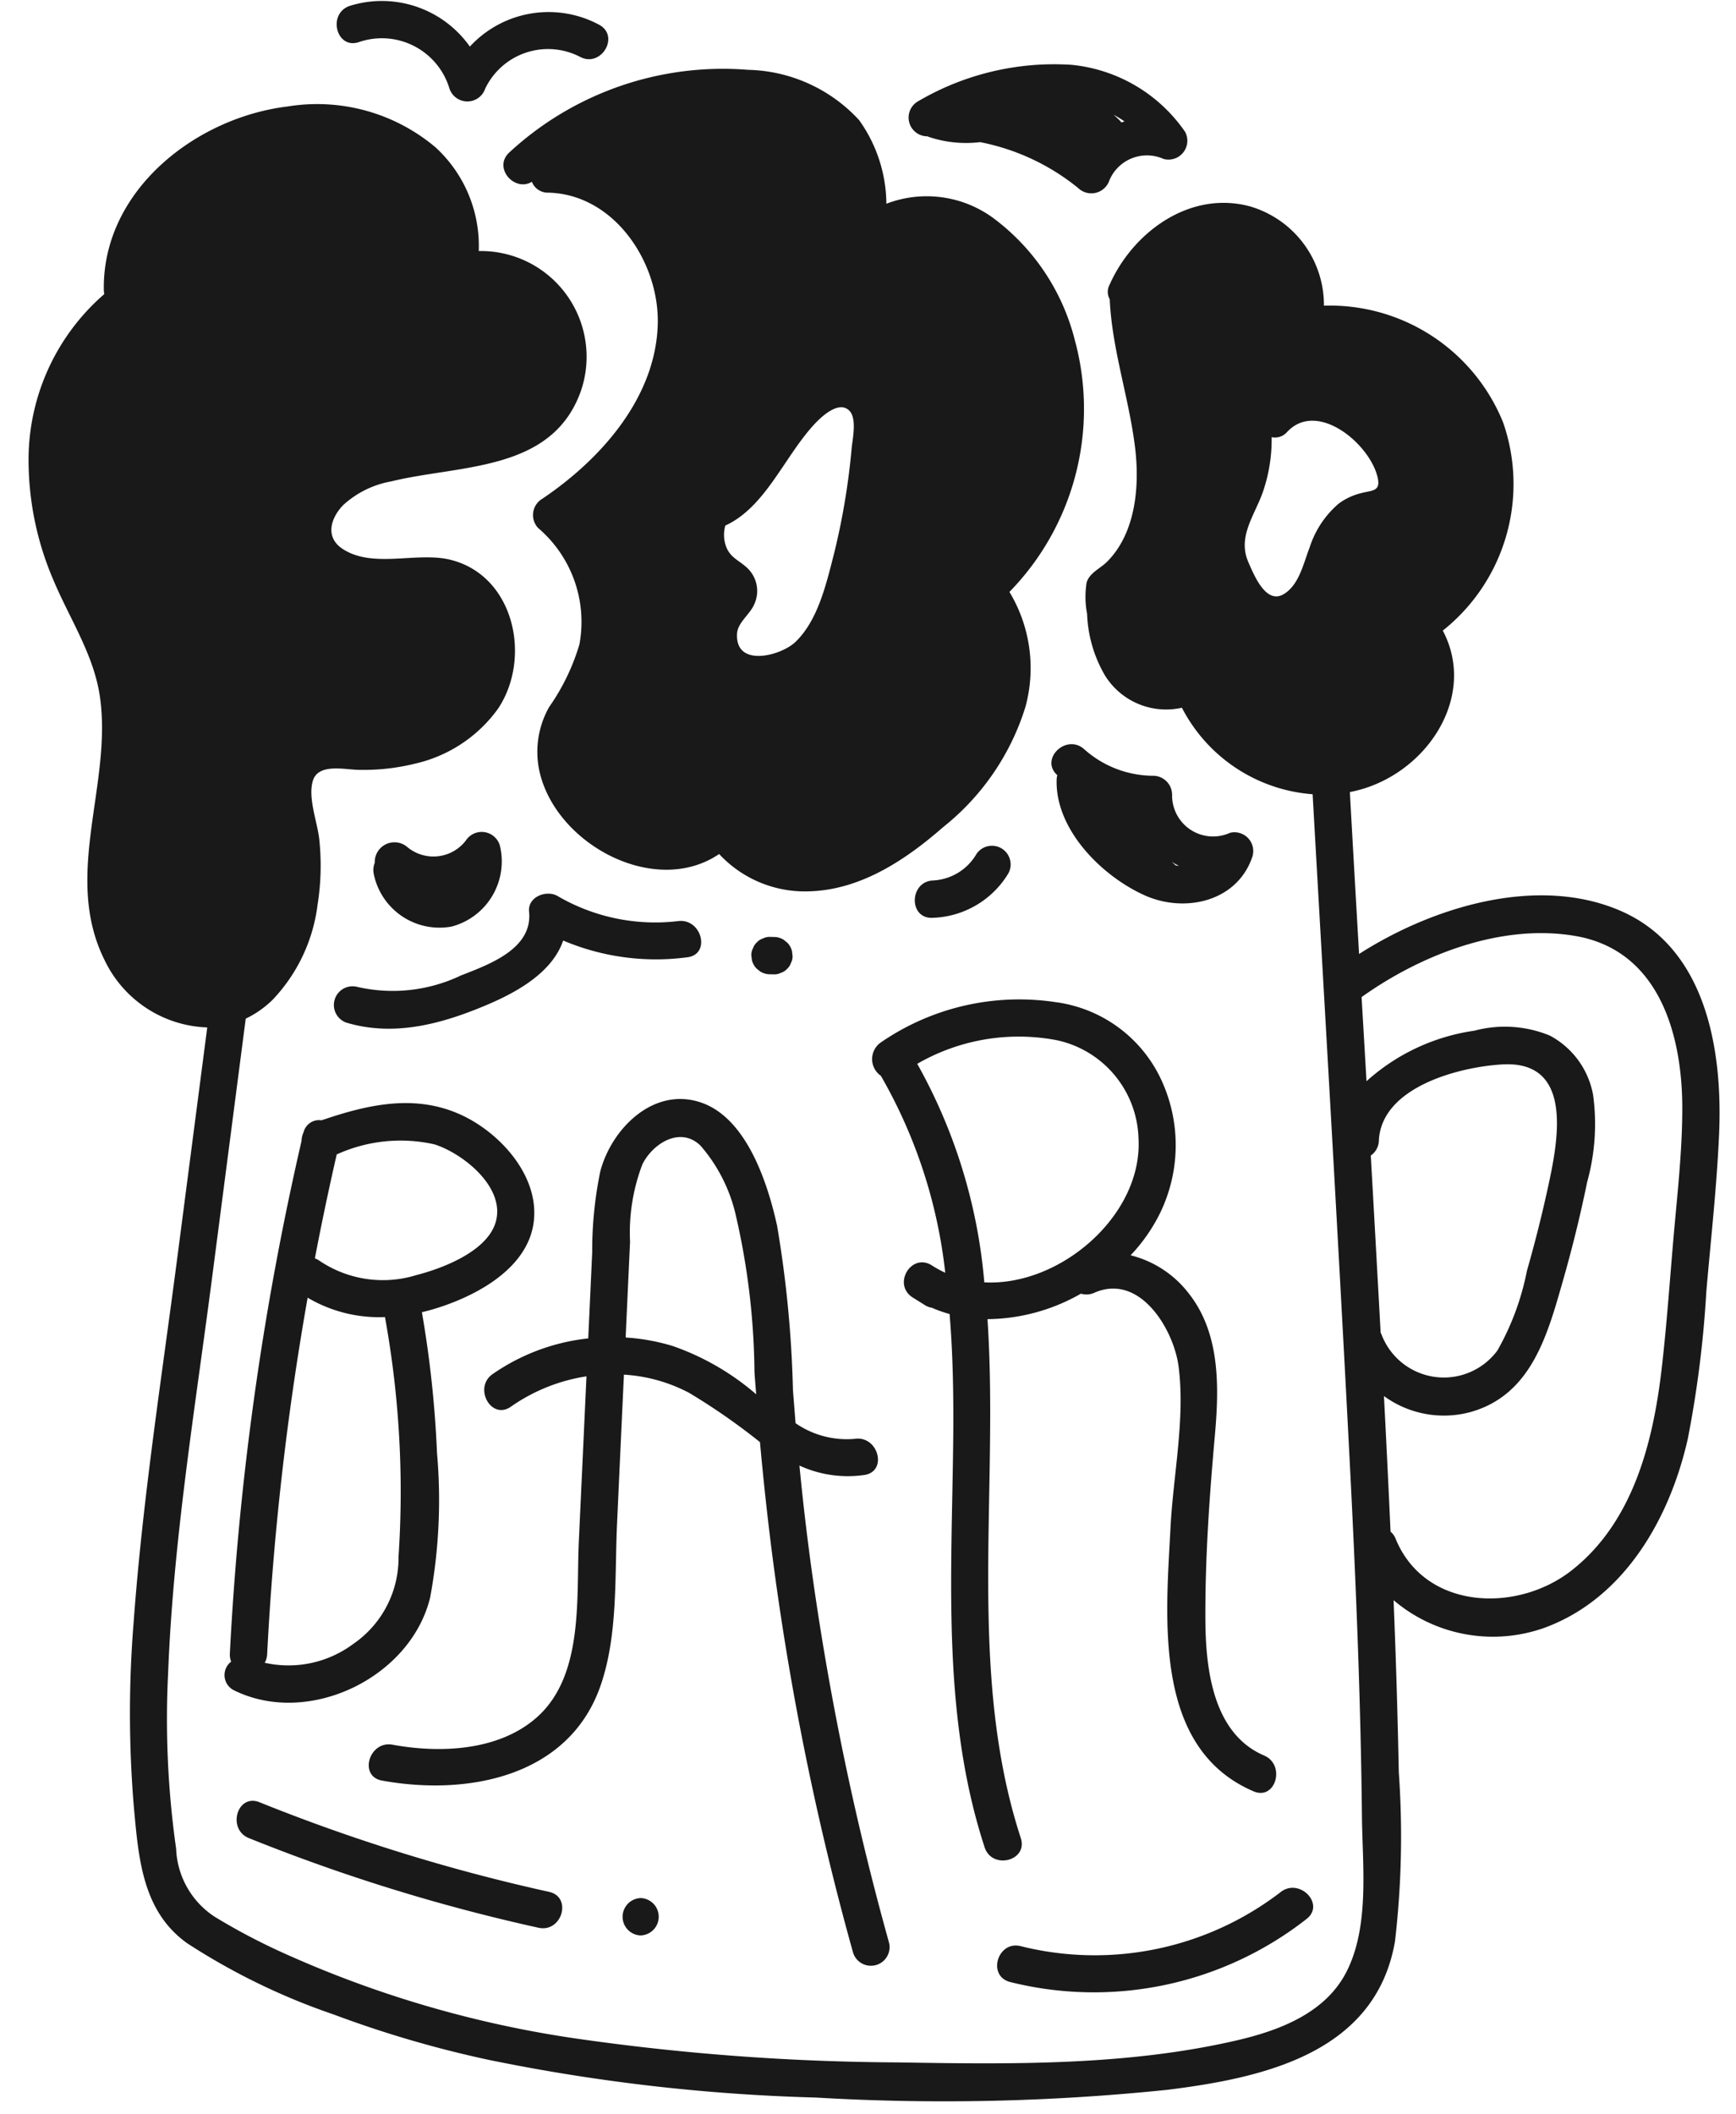 <svg xmlns="http://www.w3.org/2000/svg" width="82.042" height="99.876" viewBox="0 0 82.042 99.876">
  <g id="Group_419" data-name="Group 419" transform="translate(-47.871 -33.292)">
    <g id="Group_411" data-name="Group 411" transform="matrix(1, 0.017, -0.017, 1, 49.594, 33.044)">
      <path id="Path_149" data-name="Path 149" d="M14.817,4.06a86.44,86.44,0,0,1-13.753-4C0-.344-.457,1.361.595,1.764a86.4,86.4,0,0,0,13.754,4C15.458,5.987,15.932,4.286,14.817,4.06Z" transform="translate(10.923 85.118)" fill="#191919"/>
      <path id="Path_150" data-name="Path 150" d="M.853,1.765A.883.883,0,0,0,.853,0,.883.883,0,0,0,.853,1.765Z" transform="translate(29.236 89.398)" fill="#191919"/>
      <path id="Path_151" data-name="Path 151" d="M6.429,14.667a8.467,8.467,0,0,1,3.547-1.494q-.114,3.906-.229,7.811c-.078,2.679.345,6.3-1.824,8.316-1.769,1.639-4.554,1.8-6.816,1.425C0,30.542-.481,32.243.639,32.427c4.035.664,8.824-.308,10.251-4.66.788-2.4.576-5.165.649-7.659q.1-3.522.205-7.045a7.573,7.573,0,0,1,3.094.807,30.4,30.4,0,0,1,3.388,2.27q.277,2.59.649,5.168a133.787,133.787,0,0,0,4.16,18.869.883.883,0,0,0,1.7-.469,133.893,133.893,0,0,1-3.906-17.192q-.418-2.641-.72-5.3a5.467,5.467,0,0,0,3.067.393c1.119-.176.643-1.877-.469-1.7a4.254,4.254,0,0,1-2.814-.69c-.052-.519-.1-1.039-.151-1.559A53.777,53.777,0,0,0,18.859,5.9C18.387,3.92,17.344.853,15.173.152,12.91-.58,10.954,1.466,10.463,3.489a18.517,18.517,0,0,0-.316,3.828l-.118,4.063a9.759,9.759,0,0,0-4.49,1.763C4.63,13.8,5.509,15.337,6.429,14.667Zm5.37-3.5.128-4.381a9.051,9.051,0,0,1,.522-3.674c.486-1.008,1.771-1.831,2.731-.923A7.572,7.572,0,0,1,16.89,5.4a34.1,34.1,0,0,1,1.019,7.418c.029.356.064.711.1,1.067a12.126,12.126,0,0,0-3.985-2.214,9.762,9.762,0,0,0-2.224-.363Z" transform="translate(17.119 51.63)" fill="#191919"/>
      <path id="Path_152" data-name="Path 152" d="M.26,1.507l.178.138a.877.877,0,0,0,.446.12h.182a.662.662,0,0,0,.34-.076.66.66,0,0,0,.284-.182.667.667,0,0,0,.183-.284.662.662,0,0,0,.075-.34L1.916.648A.871.871,0,0,0,1.689.259L1.511.121A.881.881,0,0,0,1.065,0H.883a.665.665,0,0,0-.34.076A.658.658,0,0,0,.26.259.665.665,0,0,0,.076.543.67.67,0,0,0,0,.883c.011.078.021.156.032.235A.874.874,0,0,0,.26,1.507Z" transform="translate(34.546 43.904)" fill="#191919"/>
      <path id="Path_153" data-name="Path 153" d="M.631,4.675A16.3,16.3,0,0,0,14.583,1.459C15.468.745,14.212-.5,13.336.211A14.417,14.417,0,0,1,1.1,2.973C0,2.714-.476,4.415.631,4.675Z" transform="translate(46.969 88.391)" fill="#191919"/>
      <path id="Path_154" data-name="Path 154" d="M75.549,37.01c-3.929-1.608-8.827-.042-12.291,2.259q-.218-2.9-.432-5.808l-.134-1.831c3.481-.722,6.009-4.524,4.262-7.7a8.842,8.842,0,0,0,2.681-9.882,8.832,8.832,0,0,0-8.558-5.367,4.854,4.854,0,0,0-3.569-4.628c-2.763-.7-5.358,1.184-6.481,3.6a.958.958,0,0,0-.044.1c-.018.042-.039.085-.057.127a.705.705,0,0,0,.025.669c.15,2.376.983,4.614,1.314,6.963.256,1.814.115,4.038-1.223,5.431-.316.328-.814.533-.953.994a4.24,4.24,0,0,0,.046,1.488,6.2,6.2,0,0,0,.9,2.905,3.4,3.4,0,0,0,3.655,1.453,7.589,7.589,0,0,0,6.245,3.98c.77,10.457,1.563,20.912,2.281,31.373.385,5.614.715,11.234.87,16.86.064,2.337.458,5.188-.613,7.363-.968,1.964-3.133,2.817-5.134,3.316-5.177,1.29-10.655,1.307-15.958,1.309a110.309,110.309,0,0,1-14.929-.829,51.606,51.606,0,0,1-14.365-3.91,29.786,29.786,0,0,1-3.125-1.591,4.023,4.023,0,0,1-1.875-3.182,43.467,43.467,0,0,1-.519-8.291c.134-6.241,1.057-12.469,1.755-18.664q.694-6.149,1.386-12.3a4.721,4.721,0,0,0,1.271-.929,7.93,7.93,0,0,0,2.031-4.5,11.8,11.8,0,0,0,.03-3.087c-.1-.819-.575-1.934-.356-2.755.228-.849,1.444-.577,2.111-.57a10.088,10.088,0,0,0,2.68-.33,6.642,6.642,0,0,0,3.9-2.662c1.569-2.427.671-6.3-2.358-7-1.608-.371-3.678.5-5.131-.443-.824-.537-.565-1.439.018-2.058a4.534,4.534,0,0,1,2.241-1.153c3.234-.854,7.615-.561,8.9-4.441a4.993,4.993,0,0,0-4.944-6.508,6.318,6.318,0,0,0-2.122-4.861A8.68,8.68,0,0,0,11.958.106c-4.34.6-8.686,4.12-8.539,8.807a1.1,1.1,0,0,0,.027.2A10.348,10.348,0,0,0,0,16.994a14.353,14.353,0,0,0,1.278,5.682c.8,1.818,1.98,3.5,2.291,5.5.644,4.123-1.628,8.431.423,12.387a5.583,5.583,0,0,0,4.906,3.1q-.6,5.315-1.2,10.631C7.046,60.1,6.229,65.93,5.9,71.776A53.251,53.251,0,0,0,6.053,80.5c.264,2.422.474,4.957,2.649,6.439a31.125,31.125,0,0,0,6.966,3.237,51.9,51.9,0,0,0,7.37,2.019,88.764,88.764,0,0,0,15.475,1.515,102.806,102.806,0,0,0,16.6-.648c4.535-.641,9.807-1.9,10.633-7.187a42.744,42.744,0,0,0,.046-7.987c-.1-2.711-.229-5.421-.385-8.13a7.25,7.25,0,0,0,7.163,1.178c3.754-1.456,5.828-5.279,6.608-9.037a51.628,51.628,0,0,0,.757-6.964c.172-2.486.411-4.978.477-7.47C80.515,43.512,79.66,38.693,75.549,37.01ZM60.594,20.116c-.274.733-.46,1.769-1.183,2.219-.835.519-1.423-.881-1.7-1.484-.536-1.177.24-2.178.616-3.278a7.584,7.584,0,0,0,.385-2.64.758.758,0,0,0,.731-.263c1.414-1.558,3.978.552,4.321,2.132.132.614-.281.56-.772.7a2.973,2.973,0,0,0-1.055.512A4.54,4.54,0,0,0,60.594,20.116Zm3.987,37.023q-.3-4.181-.608-8.361a.885.885,0,0,0,.37-.748c.115-2.5,3.715-3.5,5.746-3.659,3.382-.269,2.733,3.492,2.3,5.667q-.405,2.042-.946,4.055a12.458,12.458,0,0,1-1.331,3.79,3.149,3.149,0,0,1-5.5-.692C64.6,57.173,64.591,57.157,64.582,57.139ZM78.333,52.53c-.139,2.017-.245,4.04-.443,6.052-.345,3.51-1.231,7.313-4.11,9.639-2.545,2.056-6.891,1.978-8.326-1.366a.808.808,0,0,0-.245-.329q-.2-3.2-.421-6.4a4.812,4.812,0,0,0,4.1.686c2.917-.871,3.6-3.806,4.3-6.413q.6-2.254,1.03-4.548a10.234,10.234,0,0,0,.212-4.1,3.978,3.978,0,0,0-2.089-2.779,5.573,5.573,0,0,0-3.572-.173,9.638,9.638,0,0,0-5.058,2.473q-.149-1.985-.3-3.969c2.778-2.054,6.553-3.6,10.057-3.057,3.953.612,5.124,4.553,5.184,8.045C78.687,48.376,78.476,50.459,78.333,52.53Z" transform="translate(0 4.968)" fill="#191919"/>
      <path id="Path_155" data-name="Path 155" d="M.429,3.722a23.845,23.845,0,0,1,3.2,9.249,4.9,4.9,0,0,1-.642-.338c-.978-.589-1.847.918-.891,1.524l.592.356a.894.894,0,0,0,.34.124,6.247,6.247,0,0,0,.84.281c.194,1.947.257,3.911.271,5.847.046,6.469-.335,13.1,1.812,19.309.369,1.067,2.074.609,1.7-.469C4.97,31.837,6.343,23.249,5.662,15.13a9.054,9.054,0,0,0,4.394-1.279.9.9,0,0,0,.636-.055c2.142-.984,3.789,1.69,4.039,3.429.355,2.474-.17,5.127-.255,7.611-.146,4.257-.671,10.416,4.135,12.378,1.052.429,1.509-1.278.469-1.7-2.45-1-2.831-4.075-2.882-6.366-.064-2.906.091-5.808.3-8.7.164-2.29.181-4.829-1.351-6.7a4.983,4.983,0,0,0-2.775-1.749,8.048,8.048,0,0,0,1.375-2.052,7.33,7.33,0,0,0-.012-6.144A6.434,6.434,0,0,0,8.592.1a11.533,11.533,0,0,0-8.2,2.054A.958.958,0,0,0,.429,3.722ZM8.709,1.9a4.884,4.884,0,0,1,3.94,4.525c.3,3.64-3.557,7.1-7.167,6.969A25.465,25.465,0,0,0,2.138,3.128,9.588,9.588,0,0,1,8.709,1.9Z" transform="translate(40.333 46.651)" fill="#191919"/>
      <path id="Path_156" data-name="Path 156" d="M.453,27.867C4,29.554,8.8,27.143,9.656,23.326a25.327,25.327,0,0,0,.206-6.834,51.439,51.439,0,0,0-.826-6.627c.141-.036.281-.074.42-.116,1.9-.578,4.388-1.872,4.762-4.034C14.6,3.481,12.675,1.387,10.775.534,8.562-.46,6.31.1,4.141.883a.756.756,0,0,0-.841.583.99.99,0,0,0-.088.407A139.364,139.364,0,0,0,.237,26.135a.876.876,0,0,0,.069.384A.8.8,0,0,0,.453,27.867ZM4.885,2.482a7.3,7.3,0,0,1,4.605-.555c1.343.4,3.373,1.942,2.972,3.579-.349,1.426-2.482,2.272-3.734,2.616a5.36,5.36,0,0,1-4.566-.6.924.924,0,0,0-.226-.114Q4.366,4.938,4.885,2.482ZM2,26.135A136.606,136.606,0,0,1,3.626,9.271a6.632,6.632,0,0,0,3.669.853,46.082,46.082,0,0,1,.833,11.309,4.923,4.923,0,0,1-2.065,4.15,5.125,5.125,0,0,1-4.172.963A.9.9,0,0,0,2,26.135Z" transform="translate(10.232 52.042)" fill="#191919"/>
      <g id="Group_367" data-name="Group 367" transform="translate(14.209)">
        <g id="Group_362" data-name="Group 362" transform="translate(0.636 39.182)">
          <path id="Path_157" data-name="Path 157" d="M16.216,1.19A9.16,9.16,0,0,1,10.493.1C9.964-.189,9.081.165,9.165.865,9.372,2.617,7.327,3.385,6,3.931a7.49,7.49,0,0,1-4.91.62.883.883,0,0,0-.469,1.7c2.271.638,4.512-.016,6.6-.939,1.446-.639,3.087-1.595,3.578-3.112a11.232,11.232,0,0,0,5.88.691C17.8,2.733,17.329,1.032,16.216,1.19Z" transform="translate(0 2.859)" fill="#191919"/>
          <path id="Path_158" data-name="Path 158" d="M.021,2.06A3.169,3.169,0,0,0,3.747,4.488,3.182,3.182,0,0,0,5.959.627.894.894,0,0,0,4.346.416,1.931,1.931,0,0,1,1.589.772a.932.932,0,0,0-1.528.768A.9.9,0,0,0,.021,2.06Z" transform="translate(1.774)" fill="#191919"/>
        </g>
        <g id="Group_366" data-name="Group 366">
          <path id="Path_159" data-name="Path 159" d="M8.492,4.059a1.936,1.936,0,0,1-2.764-1.75.9.9,0,0,0-.882-.883A4.924,4.924,0,0,1,1.537.227C.682-.513-.571.73.289,1.475l0,0a.969.969,0,0,0-.028.214C.231,4.049,2.477,6.209,4.519,7.082,6.438,7.9,8.912,7.3,9.578,5.144A.888.888,0,0,0,8.492,4.059ZM5.96,5.645c-.066-.056-.13-.115-.2-.172a3.614,3.614,0,0,0,.351.19C6.064,5.658,6.012,5.653,5.96,5.645Z" transform="translate(34.359 34.56)" fill="#191919"/>
          <g id="Group_365" data-name="Group 365">
            <path id="Path_160" data-name="Path 160" d="M13.094,3.122A7.392,7.392,0,0,0,7.675.046,12.7,12.7,0,0,0,.438,1.9.885.885,0,0,0,.924,3.538c.018.007.034.017.052.023a5.538,5.538,0,0,0,2.439.209A10.55,10.55,0,0,1,8.08,5.855a.9.9,0,0,0,1.476-.389A1.925,1.925,0,0,1,12.1,4.418.891.891,0,0,0,13.094,3.122Zm-3.075-.462a3.732,3.732,0,0,0-.321-.29,4.874,4.874,0,0,1,.523.306c-.049.016-.1.034-.146.052C10.056,2.7,10.04,2.681,10.019,2.659Z" transform="translate(27.077 2.432)" fill="#191919"/>
            <g id="Group_364" data-name="Group 364">
              <path id="Path_161" data-name="Path 161" d="M11.51,2.489c1,.532,1.9-.991.891-1.524A5.06,5.06,0,0,0,6.309,2.1,5.089,5.089,0,0,0,.6.275c-1.061.382-.6,2.088.469,1.7a3.335,3.335,0,0,1,4.3,2.094.891.891,0,0,0,1.7,0A3.294,3.294,0,0,1,11.51,2.489Z" fill="#191919"/>
              <g id="Group_363" data-name="Group 363" transform="translate(7.988 2.935)">
                <path id="Path_162" data-name="Path 162" d="M2.878.428A2.516,2.516,0,0,1,.849,1.716c-1.128.068-1.136,1.833,0,1.765A4.34,4.34,0,0,0,4.4,1.319.883.883,0,0,0,2.878.428Z" transform="translate(20.028 36.456)" fill="#191919"/>
                <path id="Path_163" data-name="Path 163" d="M27.137,12.535a10.328,10.328,0,0,0-3.98-5.715,5.32,5.32,0,0,0-5.031-.568,6.88,6.88,0,0,0-1.355-3.927A7.353,7.353,0,0,0,11.485.039,14.869,14.869,0,0,0,.27,4.132C-.5,4.868.548,6.01,1.359,5.5a.806.806,0,0,0,.775.5c3.125.014,5.321,3.207,5.287,6.134-.041,3.479-2.6,6.43-5.31,8.324a.894.894,0,0,0-.178,1.387A5.825,5.825,0,0,1,3.979,27.3,10.183,10.183,0,0,1,2.6,30.285a4.294,4.294,0,0,0-.39,3.126c.883,3.394,5.562,5.775,8.537,3.685a5.531,5.531,0,0,0,4.372,1.684c2.4-.139,4.467-1.578,6.195-3.14A11.657,11.657,0,0,0,25.1,29.9a6.962,6.962,0,0,0-.849-5.415A12.377,12.377,0,0,0,27.137,12.535ZM16.683,17.81a33.083,33.083,0,0,1-.773,5.111c-.328,1.368-.693,3.073-1.731,4.1-.67.664-2.831,1.28-2.763-.351.021-.526.609-.927.793-1.407a1.49,1.49,0,0,0-.334-1.67c-.379-.365-.838-.485-1.045-1.02a1.6,1.6,0,0,1-.055-.994c1.852-.891,2.691-3.2,4.052-4.773.316-.367,1.169-1.248,1.7-.766C16.919,16.393,16.718,17.378,16.683,17.81Z" fill="#191919"/>
              </g>
            </g>
          </g>
        </g>
      </g>
    </g>
  </g>
</svg>
